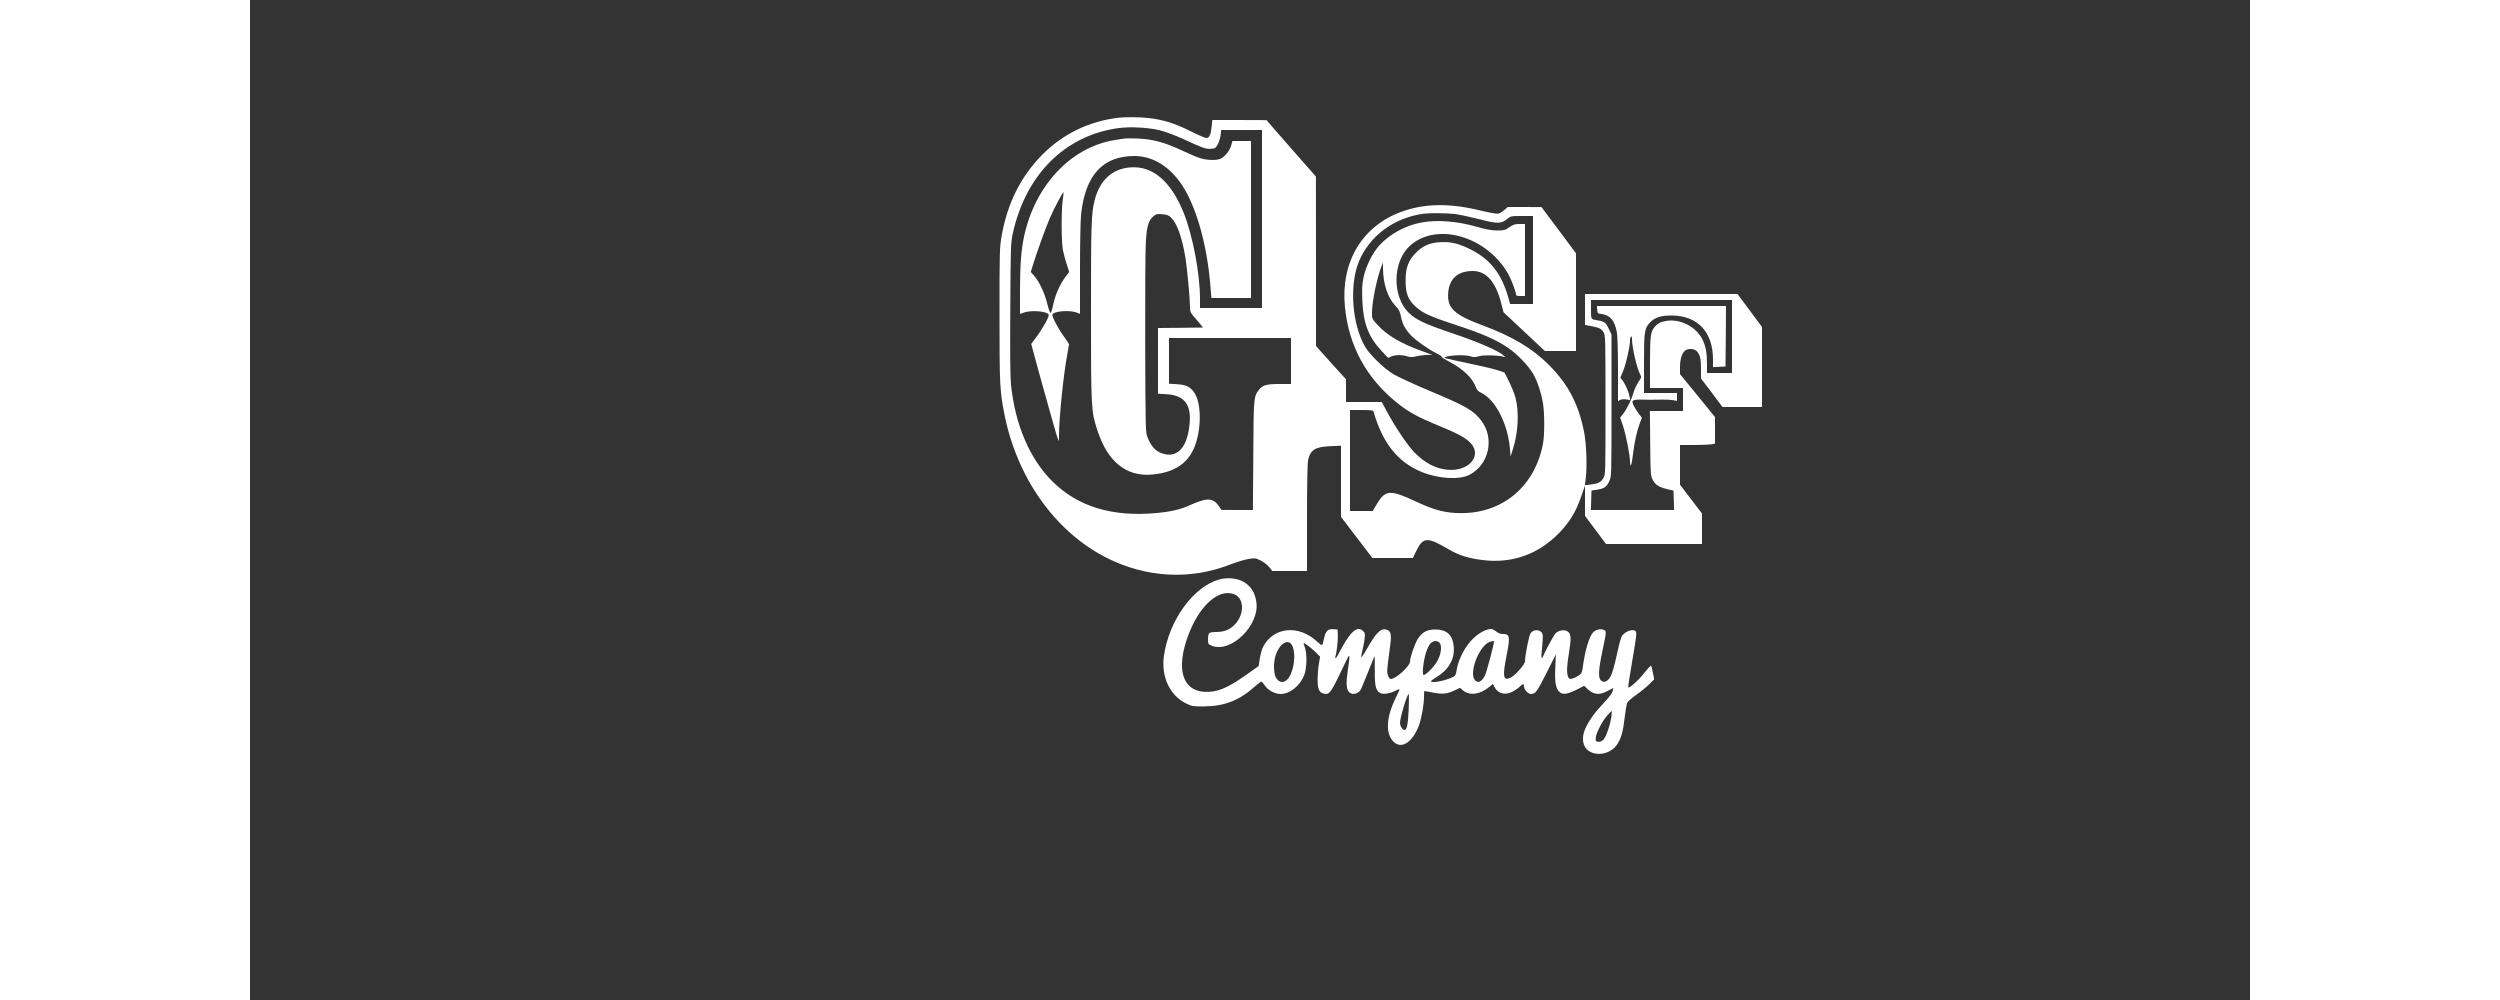 <?xml version="1.0" standalone="no"?>
<!DOCTYPE svg PUBLIC "-//W3C//DTD SVG 20010904//EN"
 "http://www.w3.org/TR/2001/REC-SVG-20010904/DTD/svg10.dtd">
<svg version="1.0" xmlns="http://www.w3.org/2000/svg"
 width="250pt" height="100pt" viewBox="0 0 500 250"
 preserveAspectRatio="xMidYMid meet">
<rect x="0" y="0" width="500" height="250" fill="#333333" stroke="none"/>
<g transform="translate(0,250) scale(0.025,-0.025)"
fill="#fff" stroke="none">
<path d="M8695 8824 c-300 -34 -562 -160 -770 -369 -214 -215 -349 -482 -407
-806 -22 -121 -23 -142 -23 -794 0 -698 3 -756 46 -982 123 -643 504 -1184
1019 -1448 398 -203 841 -228 1245 -69 61 23 141 48 179 54 66 10 72 10 123
-15 29 -15 68 -44 85 -66 l31 -39 174 0 173 0 0 533 c0 323 4 549 11 576 23
103 71 133 222 139 l107 5 0 -356 0 -356 98 -128 c53 -71 124 -163 157 -206
l59 -77 203 0 202 0 30 63 c71 149 111 151 329 23 104 -60 195 -89 342 -107
292 -35 552 57 760 270 105 108 171 215 221 364 l39 112 0 -152 0 -152 105
-140 105 -141 480 0 480 0 0 153 0 152 -110 144 -110 144 0 198 0 199 129 0
c70 0 149 3 175 6 l46 7 0 133 0 134 -175 215 -175 214 0 73 c0 81 24 149 58
167 35 19 86 13 110 -11 33 -36 42 -73 42 -176 l0 -97 108 -142 107 -143 198
0 197 0 0 400 0 400 -122 165 -123 165 -762 0 -763 0 0 -154 0 -155 58 -11
c84 -16 106 -27 128 -63 18 -31 19 -57 19 -727 0 -683 0 -696 -21 -730 -24
-42 -51 -56 -127 -65 l-58 -7 8 64 c15 119 8 344 -15 463 -55 282 -159 481
-352 675 -164 165 -366 286 -660 395 -289 107 -360 174 -348 329 12 140 97
216 244 216 137 0 231 -106 287 -325 l22 -87 207 -194 207 -194 155 0 156 0 0
488 0 489 -172 231 -173 231 -169 1 -168 0 -34 -30 c-19 -16 -46 -33 -60 -36
-15 -4 -83 8 -172 29 -316 78 -566 74 -799 -11 -393 -144 -607 -504 -564 -949
38 -392 214 -715 526 -965 109 -87 206 -140 395 -218 206 -84 281 -124 334
-178 121 -125 -11 -286 -222 -270 -122 10 -230 65 -336 172 -66 66 -198 262
-276 409 l-52 97 -179 0 -179 0 0 113 0 114 -117 129 c-65 72 -133 147 -150
167 l-33 38 0 847 -1 847 -185 210 c-102 116 -213 243 -247 282 l-62 72 -271
1 -271 0 -6 -63 c-8 -82 -23 -117 -53 -117 -12 0 -85 31 -162 70 -153 77 -271
113 -417 130 -85 9 -223 11 -290 4z m407 -128 c53 -13 156 -52 230 -86 196
-91 225 -101 277 -98 42 3 47 6 68 43 12 22 25 64 29 92 l6 53 204 0 204 0 0
-890 0 -890 -310 0 -310 0 0 93 c0 250 -72 629 -162 856 -128 319 -312 476
-538 457 -180 -15 -305 -131 -354 -331 -33 -130 -36 -234 -36 -1108 0 -981 1
-1001 67 -1199 100 -303 284 -453 533 -434 215 16 351 97 424 251 81 172 86
459 8 570 -41 58 -81 78 -173 83 l-79 5 0 228 0 229 610 0 610 0 0 -230 0
-230 -115 0 c-132 0 -170 -11 -208 -61 -50 -67 -51 -77 -54 -656 l-4 -543
-157 0 -157 1 -28 40 c-39 57 -84 74 -151 58 -28 -7 -85 -27 -126 -46 -104
-48 -198 -70 -353 -84 -437 -39 -777 65 -1031 315 -228 225 -375 568 -416 971
-8 74 -10 324 -7 760 3 613 5 655 24 746 129 592 522 985 1058 1058 116 16
306 6 417 -23z m2947 -836 c46 -6 154 -29 240 -51 183 -48 222 -48 281 0 38
31 41 31 149 31 l111 0 0 -440 0 -440 -114 0 -115 0 -16 58 c-71 252 -187 397
-400 498 -114 53 -180 68 -286 62 -107 -6 -180 -40 -249 -115 -69 -75 -93
-144 -94 -263 -1 -127 20 -187 88 -255 73 -72 144 -106 416 -195 263 -86 409
-150 525 -231 88 -61 195 -172 244 -253 43 -71 85 -198 101 -301 16 -100 16
-309 1 -395 -77 -426 -397 -701 -816 -701 -157 0 -266 27 -452 114 -264 124
-311 120 -397 -27 l-39 -66 -113 0 -114 0 0 505 0 505 115 0 c84 0 117 -3 119
-12 92 -320 243 -510 486 -609 165 -67 375 -79 475 -27 196 103 253 365 117
543 -78 102 -151 144 -524 300 -148 62 -305 135 -350 161 -98 58 -238 194
-287 276 -129 221 -159 607 -66 843 105 262 349 446 650 488 62 8 233 7 314
-3z m-2838 -36 c60 -58 110 -198 144 -405 17 -109 45 -407 45 -487 0 -52 3
-57 66 -130 l65 -77 -225 -3 -226 -2 0 -329 0 -328 83 -5 c200 -11 267 -122
223 -369 -36 -203 -150 -283 -298 -208 -45 23 -82 70 -111 141 -22 53 -22 55
-25 943 -1 490 1 951 7 1025 10 152 27 206 74 246 27 23 38 26 89 22 47 -4 64
-10 89 -34z m5609 -1189 l0 -365 -125 0 -125 0 0 89 c0 112 -13 182 -47 249
-65 128 -225 208 -364 182 -58 -11 -76 -20 -106 -52 -47 -50 -53 -92 -53 -364
l0 -254 165 0 165 0 0 -115 0 -115 -166 0 -165 0 3 -322 c3 -300 4 -326 23
-362 27 -53 61 -76 142 -96 l68 -16 3 -97 3 -97 -416 0 -416 0 3 97 3 98 55 8
c70 10 97 28 123 85 22 47 22 51 22 757 l0 710 -27 57 c-28 61 -43 73 -103 83
-80 13 -75 7 -75 111 l0 94 705 0 705 0 0 -365z"/>
<path d="M8740 8614 c-14 -2 -56 -9 -95 -15 -436 -71 -793 -451 -904 -961 -29
-137 -41 -289 -41 -550 l0 -227 41 14 c73 26 233 12 246 -21 7 -19 -58 -137
-121 -221 l-54 -72 74 -273 c99 -359 193 -691 199 -697 3 -2 5 23 5 56 0 163
44 601 80 793 11 58 20 110 20 115 0 6 -23 42 -51 80 -60 83 -122 202 -115
220 12 33 167 46 239 21 l37 -14 0 450 c0 249 5 492 11 546 43 392 217 582
534 582 195 -1 371 -116 498 -327 129 -216 226 -570 259 -949 l12 -144 198 0
198 0 0 785 0 785 -93 0 -93 0 -12 -44 c-13 -50 -60 -109 -103 -132 -37 -19
-132 -18 -200 2 -30 8 -115 44 -189 79 -171 81 -296 114 -445 120 -60 2 -121
2 -135 -1z m-612 -609 c-16 -100 -15 -425 1 -505 7 -36 24 -100 38 -142 l25
-77 -29 -38 c-65 -85 -112 -191 -136 -311 -7 -35 -17 -62 -22 -61 -6 0 -20 41
-32 90 -26 106 -78 218 -128 277 l-37 42 22 73 c35 114 127 371 168 465 40 94
132 266 137 260 2 -2 -1 -35 -7 -73z"/>
<path d="M11715 7775 c-161 -29 -321 -117 -424 -232 -69 -76 -135 -213 -157
-323 -13 -65 -15 -115 -11 -220 9 -230 61 -368 189 -505 l69 -74 34 15 c41 17
105 17 160 0 32 -9 50 -9 90 1 27 7 74 13 105 14 l55 0 -105 38 c-213 77 -345
155 -444 261 -56 61 -56 62 -56 123 0 108 46 333 94 462 l15 40 1 -60 c2 -157
47 -290 123 -372 37 -39 47 -59 56 -105 13 -74 42 -129 99 -190 49 -52 171
-138 260 -183 30 -14 51 -29 48 -33 -4 -3 29 -24 73 -47 143 -75 239 -167 272
-262 7 -23 23 -38 54 -53 139 -67 262 -306 284 -552 l7 -83 22 70 c54 168 65
369 27 518 -10 38 -39 110 -64 160 l-46 92 -67 22 c-37 12 -165 43 -285 68
-277 59 -264 55 -233 67 46 17 192 21 240 6 38 -12 52 -12 90 0 44 13 179 11
240 -4 l25 -6 -25 22 c-54 46 -257 133 -500 215 -284 96 -369 136 -442 207
-169 165 -163 513 12 671 266 239 763 97 981 -280 30 -53 79 -180 79 -208 0
-11 11 -15 45 -15 l45 0 0 360 0 360 -55 0 c-45 0 -62 -5 -101 -32 -42 -30
-52 -33 -122 -33 -58 1 -110 10 -207 38 -198 56 -394 71 -550 42z"/>
<path d="M13472 6903 c3 -36 5 -38 43 -43 88 -12 132 -65 154 -185 6 -34 11
-189 11 -372 l0 -314 21 12 c13 6 38 8 62 5 l39 -7 -7 38 c-8 46 -45 129 -72
162 l-20 24 28 66 c29 70 69 245 69 304 0 20 5 39 10 42 6 4 10 -7 10 -27 0
-83 50 -297 84 -357 12 -21 10 -28 -21 -73 -18 -28 -40 -75 -49 -107 -18 -66
-65 -162 -104 -211 l-28 -36 29 -86 c29 -87 69 -291 69 -353 0 -19 4 -36 8
-39 4 -2 14 45 21 105 14 122 40 240 70 319 l20 53 -28 36 c-16 20 -39 55 -51
79 -30 58 -20 67 73 66 73 -2 89 -2 212 0 39 1 87 -2 108 -6 l37 -7 0 40 0 39
-165 0 -165 0 0 294 c0 325 4 353 62 413 48 49 107 68 213 68 261 -1 415 -164
415 -440 l0 -76 63 3 62 3 3 303 2 302 -645 0 -646 0 3 -37z"/>
<path d="M9691 4205 c-259 -73 -503 -411 -552 -766 -29 -210 62 -399 229 -477
52 -25 67 -27 172 -26 207 1 357 61 518 207 30 27 57 45 61 40 4 -4 19 -24 34
-44 32 -45 99 -79 153 -79 93 0 193 81 236 189 27 70 30 213 6 279 -9 23 -14
42 -11 42 11 0 92 -62 126 -98 l38 -39 -11 -64 c-7 -35 -13 -105 -14 -154 -1
-102 14 -140 60 -151 54 -14 71 6 161 194 46 97 87 179 89 181 12 12 11 -16
-7 -133 -20 -140 -17 -198 13 -228 34 -34 98 -15 121 36 8 17 40 96 72 176 31
79 58 146 60 148 2 2 3 -61 3 -139 -2 -157 10 -206 53 -229 29 -16 97 -6 150
21 23 11 42 19 44 17 2 -2 -14 -39 -36 -83 -98 -199 -106 -360 -24 -442 79
-79 191 -7 254 163 26 69 51 208 51 285 0 33 2 59 4 59 2 0 41 -7 87 -16 96
-18 140 -14 215 22 l54 26 30 -26 c67 -56 174 -41 268 39 l31 26 14 -28 c48
-91 148 -93 249 -4 43 38 48 38 48 6 0 -31 41 -75 70 -75 44 0 62 25 154 208
l94 187 -5 -132 c-7 -147 4 -207 43 -244 31 -29 80 -21 176 27 l70 36 32 -31
c62 -59 117 -65 201 -21 l58 30 -7 -31 c-4 -21 -34 -61 -89 -119 -90 -95 -144
-170 -184 -256 -35 -77 -30 -160 12 -204 77 -80 234 -58 303 41 43 63 62 128
78 269 8 69 20 136 25 150 6 14 47 51 92 82 46 32 104 80 131 107 l48 48 -13
64 c-6 35 -14 67 -18 71 -3 4 -33 -27 -66 -69 -61 -78 -157 -163 -163 -145 -2
6 18 131 43 278 40 235 44 269 31 282 -20 21 -79 8 -117 -26 -28 -25 -34 -43
-70 -206 -26 -118 -48 -194 -64 -222 -30 -51 -66 -66 -95 -39 -29 26 -26 102
11 280 45 218 45 211 19 225 -30 16 -82 5 -108 -23 -42 -45 -82 -179 -107
-367 -5 -38 -12 -49 -42 -68 -20 -13 -49 -26 -64 -29 -24 -5 -30 -1 -39 21
-15 41 -12 107 11 246 23 141 19 183 -16 206 -32 21 -89 11 -120 -20 -19 -19
-110 -189 -127 -236 -3 -8 -8 -12 -12 -8 -4 3 -2 51 5 106 6 55 9 111 5 126
-13 52 -90 60 -121 12 -16 -24 -55 -222 -55 -277 0 -34 -102 -149 -150 -169
-68 -28 -76 16 -35 220 38 194 34 220 -36 220 -25 0 -47 8 -67 25 -17 14 -39
25 -49 25 -50 0 -118 -35 -179 -93 -78 -73 -148 -203 -166 -309 -12 -67 -12
-67 -58 -87 -79 -34 -200 -54 -200 -33 0 4 24 22 54 40 119 71 182 177 174
296 -8 124 -66 181 -188 181 -80 0 -129 -27 -172 -94 -31 -49 -78 -186 -78
-227 0 -45 -141 -174 -192 -174 -11 0 -21 13 -29 38 -11 39 -11 44 23 299 15
112 7 143 -39 157 -56 16 -104 -32 -200 -203 -26 -46 -49 -79 -51 -73 -1 5 4
36 12 69 8 32 18 83 22 114 6 49 4 59 -15 78 -47 47 -103 15 -175 -102 -24
-40 -55 -93 -67 -119 -13 -27 -27 -48 -32 -48 -5 0 -7 6 -4 13 13 33 28 167
25 217 l-3 55 -42 3 c-54 4 -76 -18 -92 -89 -7 -30 -14 -60 -17 -67 -3 -9 -22
3 -58 36 -184 168 -434 141 -536 -58 -11 -22 -25 -74 -32 -115 l-12 -76 -120
-85 c-198 -140 -299 -181 -428 -172 -218 16 -279 237 -155 567 112 299 308
471 462 407 106 -45 98 -222 -15 -318 -47 -41 -97 -58 -172 -58 -30 0 -59 -5
-66 -12 -7 -7 -12 -34 -12 -61 0 -46 1 -49 37 -64 189 -79 478 201 447 432
-13 100 -56 167 -135 210 -64 34 -158 42 -238 20z m2203 -631 c26 -25 20 -100
-13 -169 -27 -59 -118 -155 -145 -155 -17 0 -3 140 24 224 12 38 32 79 45 92
28 28 66 31 89 8z m546 13 c0 -32 -74 -310 -92 -345 -32 -62 -71 -78 -100 -42
-60 74 42 338 146 380 21 9 46 12 46 7z m-2024 -33 c40 -60 34 -203 -11 -301
-38 -83 -105 -97 -145 -30 -25 41 -27 153 -3 226 35 110 120 166 159 105z
m1171 -641 c-6 -151 -18 -213 -42 -213 -20 0 -45 40 -45 71 0 52 71 289 87
289 3 0 3 -66 0 -147z m2027 -75 c-10 -83 -53 -208 -80 -235 -17 -16 -33 -23
-52 -21 -24 3 -27 7 -25 37 2 46 63 167 114 224 22 26 43 47 45 47 3 0 2 -24
-2 -52z"/>
</g>
</svg>

